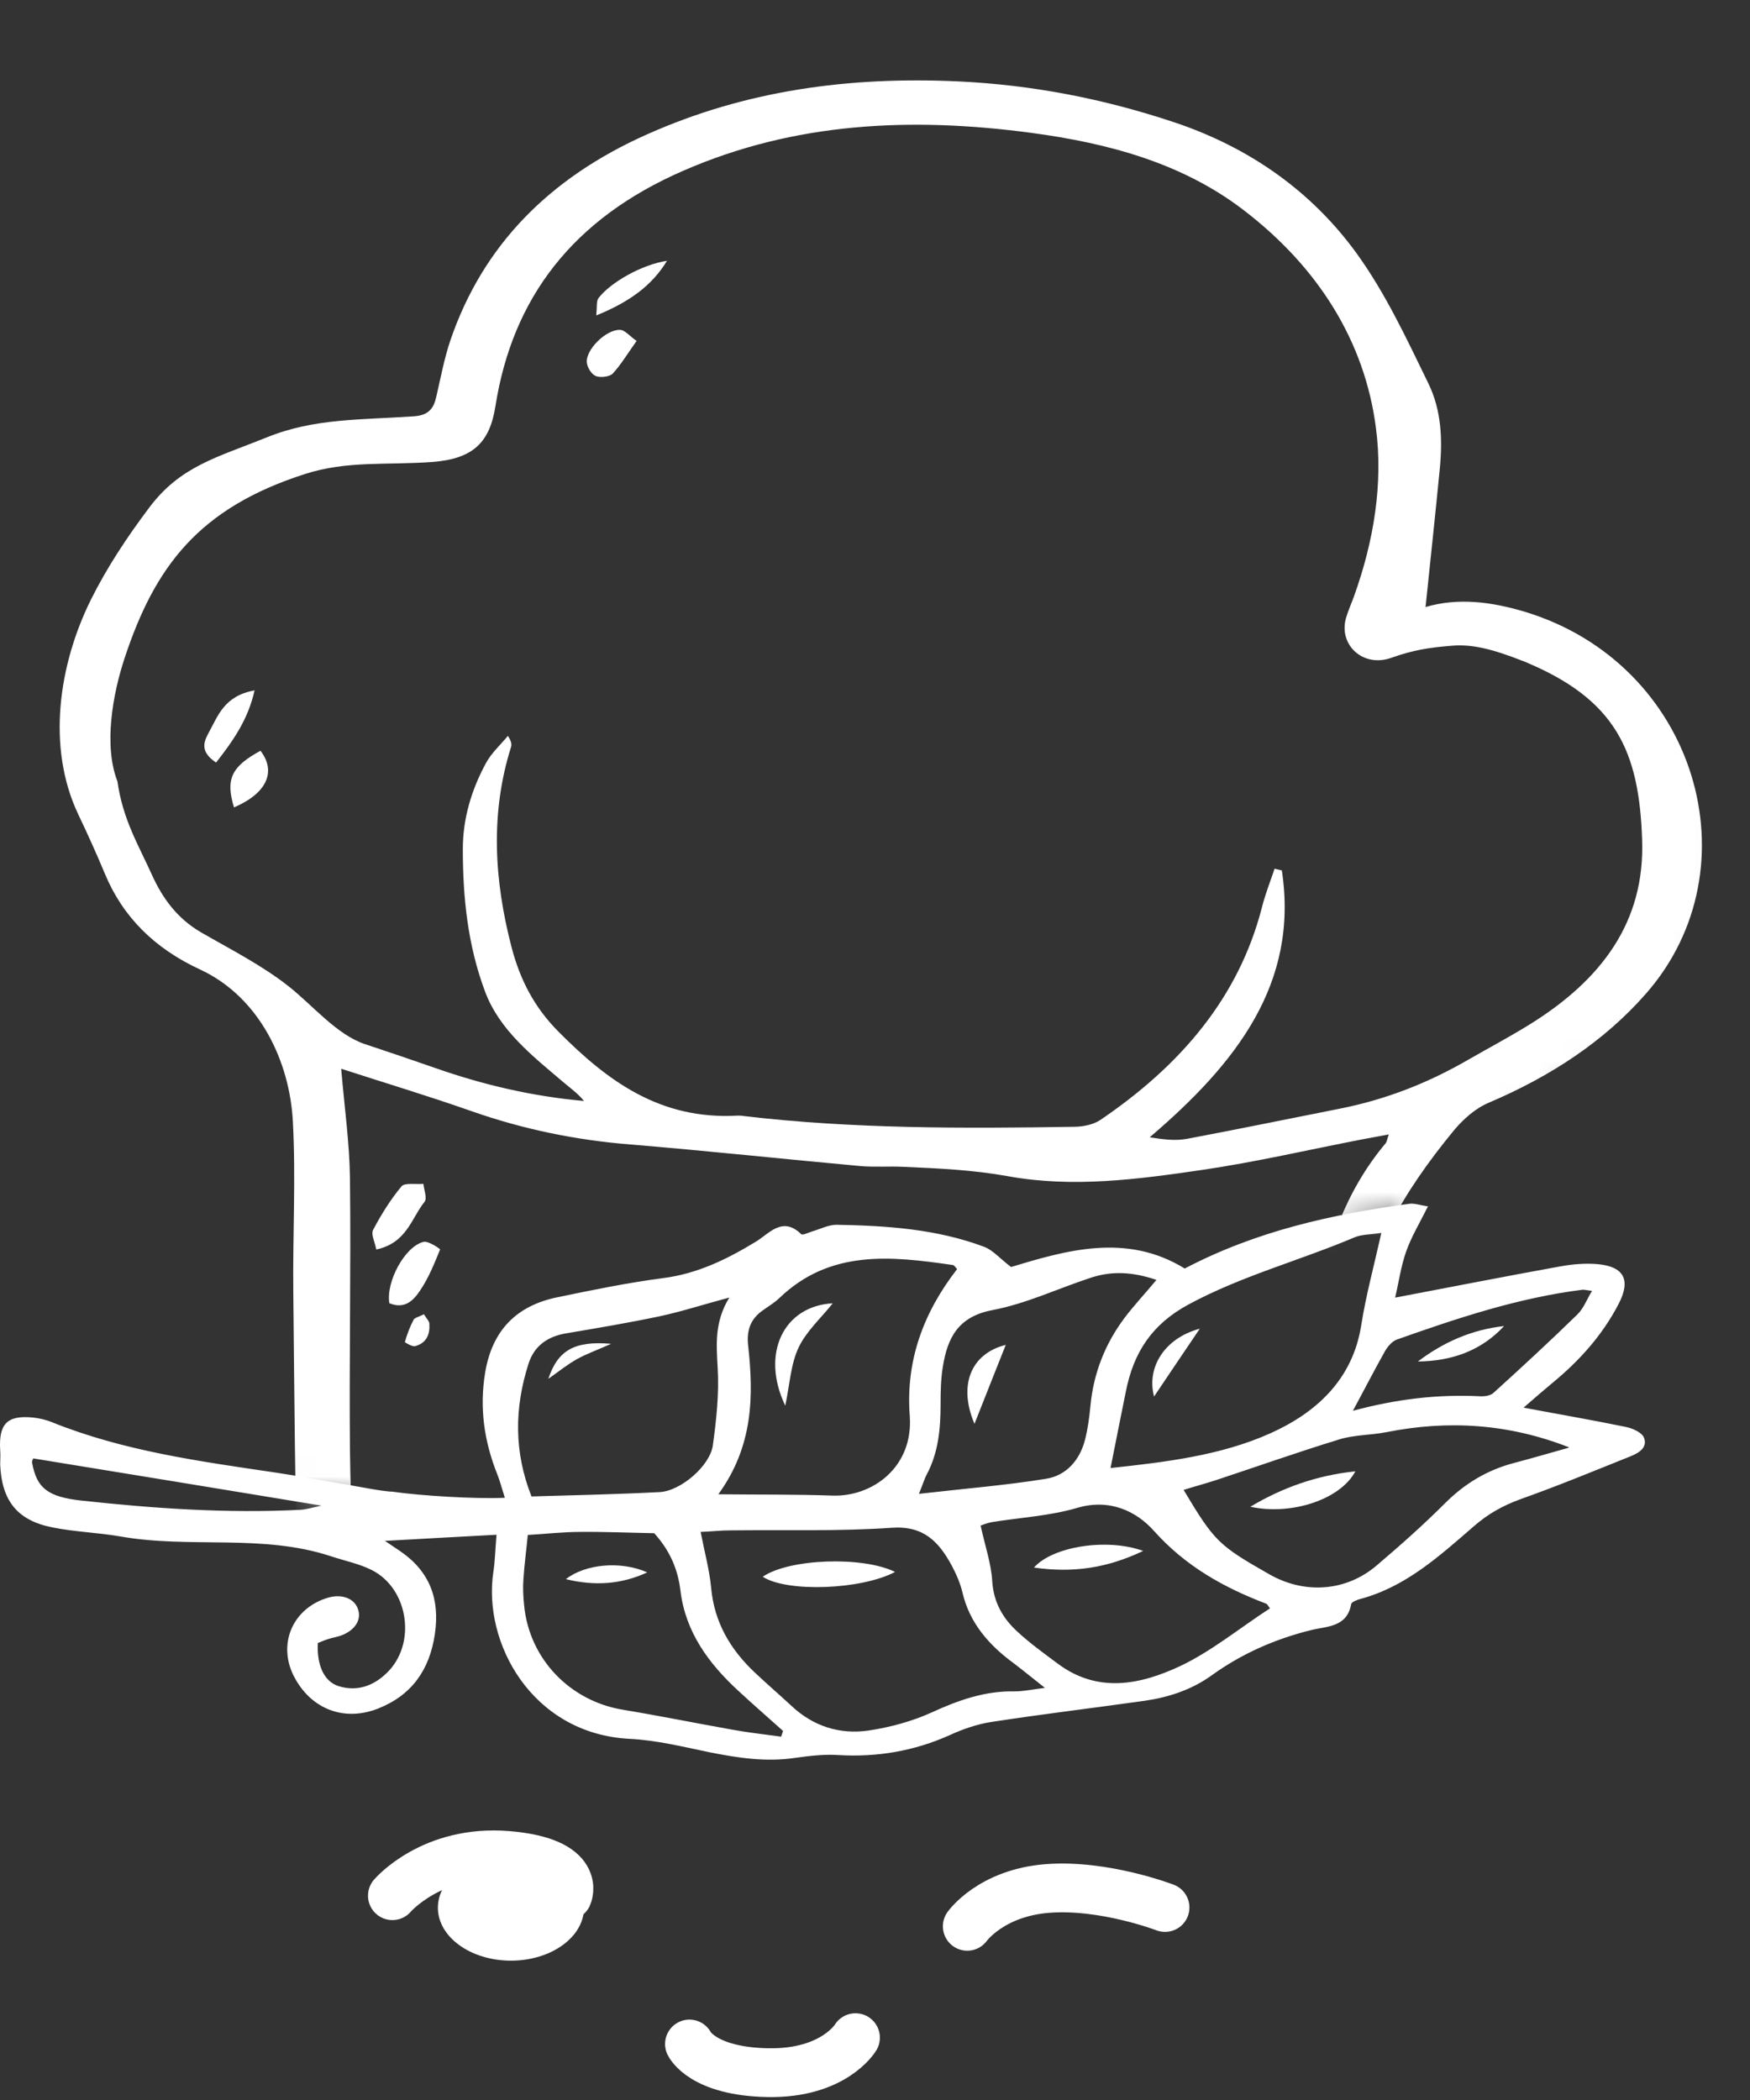<svg width="80" height="96" viewBox="0 0 80 96" fill="none" xmlns="http://www.w3.org/2000/svg">
<rect x="0" y="0" width="80" height="96" fill="#333333" stroke="none"/>
<path d="M17.928 68.19C19.248 68.38 21.748 68.53 23.078 68.47C22.938 68.03 22.858 67.71 22.738 67.41C22.138 65.91 21.908 64.37 22.178 62.75C22.498 60.81 23.618 59.68 25.498 59.3C27.088 58.97 28.688 58.64 30.298 58.43C31.878 58.23 33.228 57.57 34.558 56.76C35.168 56.39 35.768 55.58 36.628 56.42C36.688 56.48 36.948 56.35 37.108 56.3C37.488 56.19 37.868 55.99 38.238 55.99C40.528 56.03 42.818 56.18 44.998 57C45.388 57.15 45.698 57.52 46.218 57.92C48.708 57.17 51.488 56.34 54.158 57.99C57.438 56.27 60.898 55.51 64.428 55.03C64.658 55 64.898 55.09 65.278 55.15C64.898 55.91 64.518 56.54 64.278 57.22C64.038 57.91 63.938 58.64 63.778 59.32C66.358 58.83 68.848 58.34 71.338 57.89C71.898 57.79 72.478 57.74 73.038 57.79C74.248 57.9 74.558 58.52 73.998 59.6C73.258 61.03 72.208 62.2 70.968 63.22C70.608 63.52 70.258 63.82 69.648 64.35C71.408 64.68 72.868 64.93 74.318 65.23C74.618 65.29 75.038 65.47 75.148 65.71C75.338 66.17 74.918 66.42 74.548 66.57C72.878 67.24 71.208 67.93 69.518 68.53C68.718 68.82 68.028 69.2 67.378 69.77C65.818 71.12 64.278 72.53 62.208 73.09C62.048 73.13 61.788 73.23 61.768 73.33C61.578 74.4 60.648 74.34 59.928 74.52C58.278 74.93 56.758 75.6 55.388 76.59C54.468 77.25 53.428 77.59 52.328 77.75C49.988 78.08 47.638 78.36 45.308 78.72C44.668 78.82 44.028 79.04 43.438 79.31C41.798 80.05 40.088 80.34 38.298 80.23C37.658 80.19 36.988 80.27 36.348 80.36C35.018 80.56 33.718 80.36 32.418 80.1C31.218 79.85 29.998 79.55 28.778 79.49C24.318 79.26 22.048 75.09 22.558 71.83C22.628 71.36 22.638 70.87 22.698 70.16C20.988 70.25 19.418 70.34 17.598 70.44C17.978 70.7 18.148 70.81 18.308 70.92C19.648 71.84 20.118 73.11 19.878 74.71C19.638 76.33 18.828 77.49 17.298 78.1C15.768 78.71 14.268 78.16 13.478 76.71C12.648 75.2 13.358 73.51 15.018 73.03C15.638 72.86 16.188 73.07 16.358 73.54C16.538 74.02 16.258 74.5 15.638 74.75C15.438 74.83 15.208 74.86 14.998 74.93C14.838 74.98 14.678 75.05 14.528 75.11C14.478 76.11 14.808 76.87 15.478 77.08C16.308 77.34 17.058 77.08 17.668 76.49C19.058 75.17 18.688 72.62 16.988 71.77C16.408 71.48 15.748 71.35 15.118 71.14C11.988 70.11 8.698 70.8 5.518 70.24C4.478 70.06 3.408 70.03 2.378 69.82C0.778 69.5 0.078 68.59 0.008 66.95C0.008 66.73 0.028 66.51 0.008 66.29C-0.062 65.09 0.328 64.69 1.488 64.8C1.788 64.83 2.098 64.9 2.388 65.02C5.648 66.33 9.098 66.8 12.548 67.31C13.638 67.47 14.718 67.68 15.808 67.86C16.198 67.92 17.568 68.2 17.958 68.19M32.028 70.03C32.208 70.95 32.428 71.75 32.508 72.57C32.648 74.16 33.388 75.41 34.518 76.47C35.058 76.98 35.628 77.47 36.178 77.98C37.178 78.92 38.388 79.3 39.708 79.11C40.698 78.96 41.698 78.69 42.598 78.28C43.818 77.72 45.038 77.29 46.398 77.32C46.768 77.32 47.138 77.24 47.768 77.16C47.158 76.68 46.758 76.35 46.348 76.04C45.218 75.21 44.328 74.21 43.998 72.8C43.898 72.38 43.718 71.96 43.508 71.57C42.928 70.5 42.238 69.74 40.778 69.84C38.328 70.01 35.848 69.93 33.388 69.96C32.958 69.96 32.528 70.01 32.038 70.03H32.028ZM43.748 58.01C43.678 57.94 43.628 57.84 43.558 57.83C40.738 57.42 37.948 57.11 35.628 59.34C35.408 59.55 35.138 59.71 34.888 59.89C34.318 60.28 34.128 60.8 34.198 61.48C34.458 63.81 34.438 66.11 32.838 68.31C34.718 68.33 36.378 68.31 38.038 68.37C39.868 68.44 41.768 67.08 41.588 64.71C41.398 62.18 42.228 59.98 43.758 58.01H43.748ZM63.148 56.36C62.658 56.44 62.258 56.42 61.908 56.57C59.408 57.63 56.768 58.32 54.338 59.63C52.648 60.54 51.818 61.84 51.468 63.61C51.238 64.75 51.008 65.89 50.768 67.11C53.278 66.84 55.808 66.54 58.078 65.52C60.148 64.59 61.838 63.08 62.228 60.58C62.438 59.24 62.798 57.92 63.148 56.36ZM33.328 59.32C32.098 59.65 31.148 59.96 30.168 60.17C28.748 60.47 27.318 60.71 25.898 60.95C25.038 61.09 24.418 61.52 24.158 62.35C23.508 64.38 23.498 66.39 24.298 68.41C26.298 68.35 28.228 68.31 30.158 68.21C31.118 68.16 32.458 67.01 32.588 66.07C32.748 64.9 32.878 63.71 32.808 62.53C32.748 61.46 32.658 60.43 33.338 59.32H33.328ZM58.058 73.53C57.988 73.44 57.948 73.34 57.878 73.31C55.938 72.57 54.198 71.6 52.758 69.99C51.938 69.07 50.718 68.5 49.248 68.93C47.998 69.3 46.658 69.37 45.358 69.58C45.128 69.62 44.918 69.71 44.828 69.74C45.028 70.66 45.308 71.46 45.358 72.27C45.418 73.23 45.828 73.96 46.488 74.57C47.068 75.11 47.708 75.57 48.338 76.04C50.168 77.42 52.118 77.02 53.938 76.17C55.378 75.49 56.648 74.44 58.048 73.53H58.058ZM71.718 66.16C68.958 65.08 66.198 64.91 63.378 65.47C62.668 65.61 61.908 65.59 61.228 65.8C59.338 66.38 57.468 67.04 55.598 67.66C55.108 67.82 54.618 67.95 54.108 68.11C55.518 70.47 55.708 70.65 58.048 71.98C59.658 72.89 61.548 72.75 62.938 71.56C64.008 70.65 65.068 69.71 66.058 68.72C66.958 67.82 67.988 67.2 69.208 66.88C70.048 66.66 70.888 66.41 71.718 66.18V66.16ZM52.868 58.51C51.748 58.13 50.808 58.1 49.868 58.41C48.368 58.9 46.908 59.6 45.368 59.89C43.788 60.19 43.308 61.17 43.098 62.5C43.008 63.06 42.998 63.63 42.998 64.2C42.998 65.31 42.898 66.4 42.368 67.4C42.258 67.6 42.198 67.83 42.008 68.29C44.098 68.05 45.978 67.9 47.828 67.6C48.748 67.45 49.358 66.75 49.598 65.83C49.728 65.32 49.798 64.8 49.848 64.27C49.988 62.79 50.508 61.45 51.398 60.26C51.818 59.7 52.298 59.19 52.858 58.52L52.868 58.51ZM35.708 79.39C35.738 79.3 35.768 79.21 35.798 79.13C35.118 78.52 34.428 77.92 33.758 77.3C32.398 76.05 31.338 74.61 31.108 72.73C30.988 71.72 30.618 70.88 29.908 70.09C28.818 70.07 27.678 70.02 26.538 70.03C25.758 70.03 24.978 70.12 24.128 70.17C24.058 70.9 23.968 71.54 23.928 72.19C23.898 72.58 23.918 72.98 23.958 73.37C24.188 75.83 26.048 77.76 28.478 78.16C30.168 78.44 31.838 78.78 33.528 79.08C34.248 79.21 34.988 79.29 35.708 79.39ZM61.858 64.49C63.828 63.96 65.728 63.73 67.668 63.83C67.868 63.84 68.138 63.8 68.268 63.68C69.568 62.5 70.858 61.31 72.108 60.09C72.388 59.82 72.538 59.41 72.778 59.01C72.508 58.98 72.418 58.95 72.338 58.96C69.398 59.33 66.618 60.26 63.848 61.24C63.638 61.32 63.438 61.55 63.318 61.76C62.828 62.63 62.378 63.51 61.848 64.49H61.858ZM1.518 66.68C1.518 66.68 1.448 66.8 1.468 66.87C1.678 68.02 2.168 68.43 3.738 68.6C7.058 68.96 10.378 69.19 13.718 69.02C13.968 69.01 14.228 68.93 14.698 68.83C10.138 68.08 5.828 67.37 1.518 66.67V66.68Z" fill="white"/>
<path d="M34.868 72.08C36.068 71.25 39.438 71.13 40.918 71.86C39.358 72.68 35.978 72.8 34.868 72.08Z" fill="white"/>
<path d="M38.068 59.58C37.518 60.27 36.858 60.86 36.508 61.6C36.148 62.36 36.108 63.26 35.898 64.26C34.758 61.88 35.828 59.69 38.078 59.58H38.068Z" fill="white"/>
<path d="M54.848 60.74C54.158 61.76 53.468 62.78 52.758 63.84C52.408 62.54 53.208 61.18 54.848 60.74Z" fill="white"/>
<path d="M27.918 61.44C27.318 61.71 26.828 61.88 26.378 62.13C25.928 62.38 25.528 62.71 25.068 63.03C25.498 61.73 26.258 61.29 27.918 61.43V61.44Z" fill="white"/>
<path d="M52.258 70.9C50.578 71.7 49.018 71.91 47.268 71.66C48.118 70.69 50.618 70.3 52.258 70.9Z" fill="white"/>
<path d="M57.158 68.88C58.618 68.01 60.168 67.45 61.958 67.26C61.288 68.54 59.048 69.29 57.158 68.88Z" fill="white"/>
<path d="M44.548 65.09C43.798 63.33 44.378 61.88 45.978 61.48C45.498 62.68 45.028 63.88 44.548 65.09Z" fill="white"/>
<path d="M29.588 71.88C28.398 72.43 27.188 72.51 25.868 72.19C26.748 71.5 28.368 71.34 29.588 71.88Z" fill="white"/>
<path d="M64.818 62.24C65.988 61.35 67.298 60.78 68.758 60.62C67.698 61.76 66.358 62.22 64.818 62.24Z" fill="white"/>
<mask id="mask0_125_2" style="mask-type:luminance" maskUnits="userSpaceOnUse" x="1" y="0" width="79" height="72">
<path d="M4.548 20.78L15.618 15.32L26.268 2.46L42.228 0L65.298 6.73L68.078 20.34L70.248 26.3L77.128 29.94L79.368 38.59L77.108 46.18L68.688 51.59L64.298 56.66L63.898 55.42L59.648 56.19L53.788 64.93L41.288 63.11L32.338 64.93L23.768 66.9L22.848 71.02L18.478 69.09L12.398 67.83L10.488 70.54L9.928 67.64L8.028 58.74L9.018 46.91L1.758 42.26L1.208 31.04L4.548 20.78Z" fill="white"/>
</mask>
<g mask="url(#mask0_125_2)">
<path d="M34.888 84.53C34.638 84.43 33.838 84.42 33.578 84.4C30.698 84.19 28.008 83.26 25.398 82.24C22.878 81.26 20.328 80.03 18.028 78.67C14.958 77.19 14.588 77.31 14.198 76.5C13.718 75.92 13.798 75.03 13.658 73.91C13.578 71.36 13.708 75.61 13.628 73.06C13.478 68.4 13.458 63.73 13.408 59.06C13.378 56.46 13.528 53.87 13.388 51.27C13.248 48.57 11.898 45.6 9.148 44.32C7.068 43.36 5.618 41.92 4.798 39.95C4.418 39.04 4.008 38.13 3.578 37.23C2.118 34.15 2.688 30.37 4.158 27.41C4.888 25.94 5.818 24.54 6.818 23.21C8.248 21.3 9.928 20.91 12.208 19.99C14.378 19.11 16.518 19.2 18.938 19.03C19.628 18.98 19.838 18.63 19.948 18.12C20.148 17.26 20.308 16.39 20.588 15.56C22.068 11.23 25.098 8.13 29.608 6.13C34.078 4.14 38.788 3.49 43.788 3.72C47.208 3.88 50.468 4.52 53.678 5.59C57.178 6.76 59.988 8.79 62.008 11.57C63.348 13.42 64.308 15.5 65.298 17.53C65.898 18.76 65.948 20.11 65.818 21.44C65.618 23.49 65.398 25.54 65.168 27.75C66.658 27.31 68.188 27.51 69.718 27.97C77.548 30.35 80.298 39.66 75.248 45.42C73.328 47.61 70.878 49.21 68.058 50.41C67.438 50.67 66.888 51.17 66.468 51.67C64.128 54.51 62.398 57.46 61.968 60.98C61.058 65.87 60.498 70.45 59.588 75.17C59.418 76.09 59.388 76.16 59.358 76.37C59.118 77.88 58.858 80.04 58.268 81.02C57.498 82.09 56.468 82.55 55.308 83.2C54.558 83.56 47.958 84.88 43.618 84.74C43.008 84.72 41.208 84.71 40.588 84.75C38.348 84.52 37.088 84.75 34.848 84.52L34.888 84.53ZM58.258 39.71C58.368 39.74 58.478 39.76 58.598 39.79C59.388 44.97 56.488 48.64 52.558 51.99C53.168 52.09 53.738 52.16 54.268 52.06C56.608 51.62 58.928 51.14 61.258 50.68C63.378 50.26 65.318 49.49 67.128 48.44C68.068 47.9 69.028 47.39 69.948 46.82C73.208 44.79 75.208 42.15 75.068 38.37C74.928 34.33 73.868 31.97 69.678 30.24C68.188 29.65 67.268 29.44 66.358 29.52C65.358 29.6 64.618 29.71 63.608 30.07C62.298 30.54 61.168 29.46 61.538 28.23C61.638 27.89 61.788 27.57 61.908 27.23C62.798 24.74 63.238 22.11 62.898 19.55C62.388 15.62 60.278 12.23 56.858 9.61C54.048 7.45 50.648 6.54 47.118 6.07C41.628 5.34 36.318 5.59 31.248 7.8C26.178 10 23.428 13.62 22.648 18.57C22.388 20.22 21.638 20.98 19.748 21.12C17.668 21.27 15.858 21.05 13.938 21.67C9.088 23.23 7.078 25.89 5.688 30.11C5.158 31.72 4.728 34.07 5.368 35.72C5.618 37.48 6.328 38.62 6.958 40.02C7.428 41.05 8.088 41.98 9.188 42.62C10.558 43.41 11.998 44.14 13.208 45.1C14.298 45.96 15.408 47.32 16.708 47.74C17.768 48.09 18.828 48.45 19.888 48.82C22.078 49.59 24.338 50.12 26.698 50.33C26.428 50 26.098 49.76 25.788 49.5C24.348 48.28 22.838 47.1 22.178 45.34C21.378 43.21 21.158 41.02 21.158 38.81C21.158 37.43 21.548 36.11 22.218 34.88C22.458 34.43 22.878 34.05 23.218 33.64C23.388 33.9 23.398 34.04 23.358 34.16C22.408 37.19 22.588 40.24 23.388 43.31C23.768 44.76 24.408 46.04 25.548 47.18C27.768 49.41 30.168 51.2 33.718 51C33.818 51 33.918 51 34.008 51.02C39.028 51.61 44.058 51.59 49.098 51.51C49.508 51.51 49.988 51.41 50.298 51.2C53.958 48.72 56.628 45.61 57.688 41.48C57.838 40.89 58.058 40.32 58.258 39.74V39.71ZM15.598 48.87C15.748 50.64 15.978 52.25 15.998 53.87C16.048 58.01 15.958 62.14 15.998 66.28C16.028 69.1 16.208 71.91 16.288 74.73C16.318 75.53 16.528 76.2 17.408 76.59C20.008 77.76 22.518 79.17 25.228 80.07C28.918 81.29 32.818 81.9 36.718 82.3C37.688 82.4 38.678 82.32 39.648 82.45C43.578 82.97 47.468 82.63 51.338 82.19C53.198 81.98 54.648 81.9 56.828 80.82C57.168 79.63 57.138 79.06 57.318 77.9C57.418 77.11 57.378 76.21 57.518 75.43C58.028 72.57 58.578 69.71 59.058 66.85C59.458 64.51 59.758 62.15 60.158 59.8C60.618 57.08 61.478 54.49 63.338 52.27C63.408 52.19 63.408 52.07 63.488 51.86C62.988 51.95 62.618 52.02 62.248 52.09C59.818 52.56 57.418 53.12 54.968 53.48C52.038 53.91 49.058 54.31 46.078 53.77C44.478 53.48 42.888 53.41 41.278 53.34C40.648 53.31 40.008 53.36 39.378 53.31C35.858 52.99 32.348 52.61 28.828 52.32C26.318 52.12 23.898 51.62 21.538 50.79C19.578 50.1 17.578 49.5 15.608 48.86L15.598 48.87Z" fill="white"/>
<path d="M11.638 31.56C11.338 32.9 10.658 33.86 9.878 34.86C9.148 34.37 9.298 33.94 9.538 33.5C9.968 32.72 10.248 31.81 11.638 31.56Z" fill="white"/>
<path d="M30.498 11.91C29.808 13.06 28.758 13.81 27.258 14.42C27.298 14 27.258 13.77 27.358 13.63C27.888 12.93 29.328 12.09 30.508 11.92L30.498 11.91Z" fill="white"/>
<path d="M10.698 36.91C10.298 35.61 10.588 35.04 11.908 34.32C12.638 35.27 12.208 36.26 10.698 36.91Z" fill="white"/>
<path d="M29.098 15.59C28.678 16.18 28.388 16.67 28.008 17.08C27.878 17.22 27.438 17.28 27.238 17.19C27.038 17.11 26.848 16.8 26.828 16.58C26.758 16 27.698 15.06 28.338 15.08C28.568 15.08 28.788 15.37 29.108 15.59H29.098Z" fill="white"/>
<path d="M17.798 59.57C17.638 58.6 18.508 56.97 19.368 56.77C19.578 56.72 20.128 57.09 20.118 57.12C19.858 57.76 19.598 58.41 19.208 58.99C18.918 59.42 18.518 59.88 17.788 59.57H17.798Z" fill="white"/>
<path d="M17.198 57.11C17.138 56.77 16.948 56.43 17.058 56.22C17.428 55.52 17.848 54.84 18.358 54.23C18.498 54.06 19.018 54.15 19.358 54.12C19.378 54.4 19.538 54.77 19.408 54.94C18.798 55.7 18.598 56.82 17.198 57.12V57.11Z" fill="white"/>
<path d="M19.378 60.08C19.508 60.29 19.628 60.4 19.628 60.52C19.658 60.99 19.508 61.4 18.968 61.54C18.848 61.57 18.508 61.37 18.508 61.35C18.608 61 18.738 60.65 18.908 60.33C18.958 60.24 19.138 60.2 19.378 60.08Z" fill="white"/>
</g>
<path d="M23.358 89.63C25.203 89.63 26.698 88.546 26.698 87.21C26.698 85.873 25.203 84.79 23.358 84.79C21.513 84.79 20.018 85.873 20.018 87.21C20.018 88.546 21.513 89.63 23.358 89.63Z" fill="white"/>
<path d="M25.948 86.66C25.948 86.66 26.658 85.11 23.208 84.82C19.748 84.53 17.938 86.66 17.938 86.66" stroke="white" stroke-width="2.23" stroke-miterlimit="10" stroke-linecap="round"/>
<path d="M44.218 88.06C44.218 88.06 45.298 86.53 47.888 86.33C50.478 86.13 53.258 87.2 53.258 87.2" stroke="white" stroke-width="2.23" stroke-miterlimit="10" stroke-linecap="round"/>
<path d="M31.518 93.44C31.518 93.44 32.108 94.7 35.118 94.75C38.128 94.8 39.108 93.15 39.108 93.15" stroke="white" stroke-width="2.23" stroke-miterlimit="10" stroke-linecap="round"/>
</svg>
